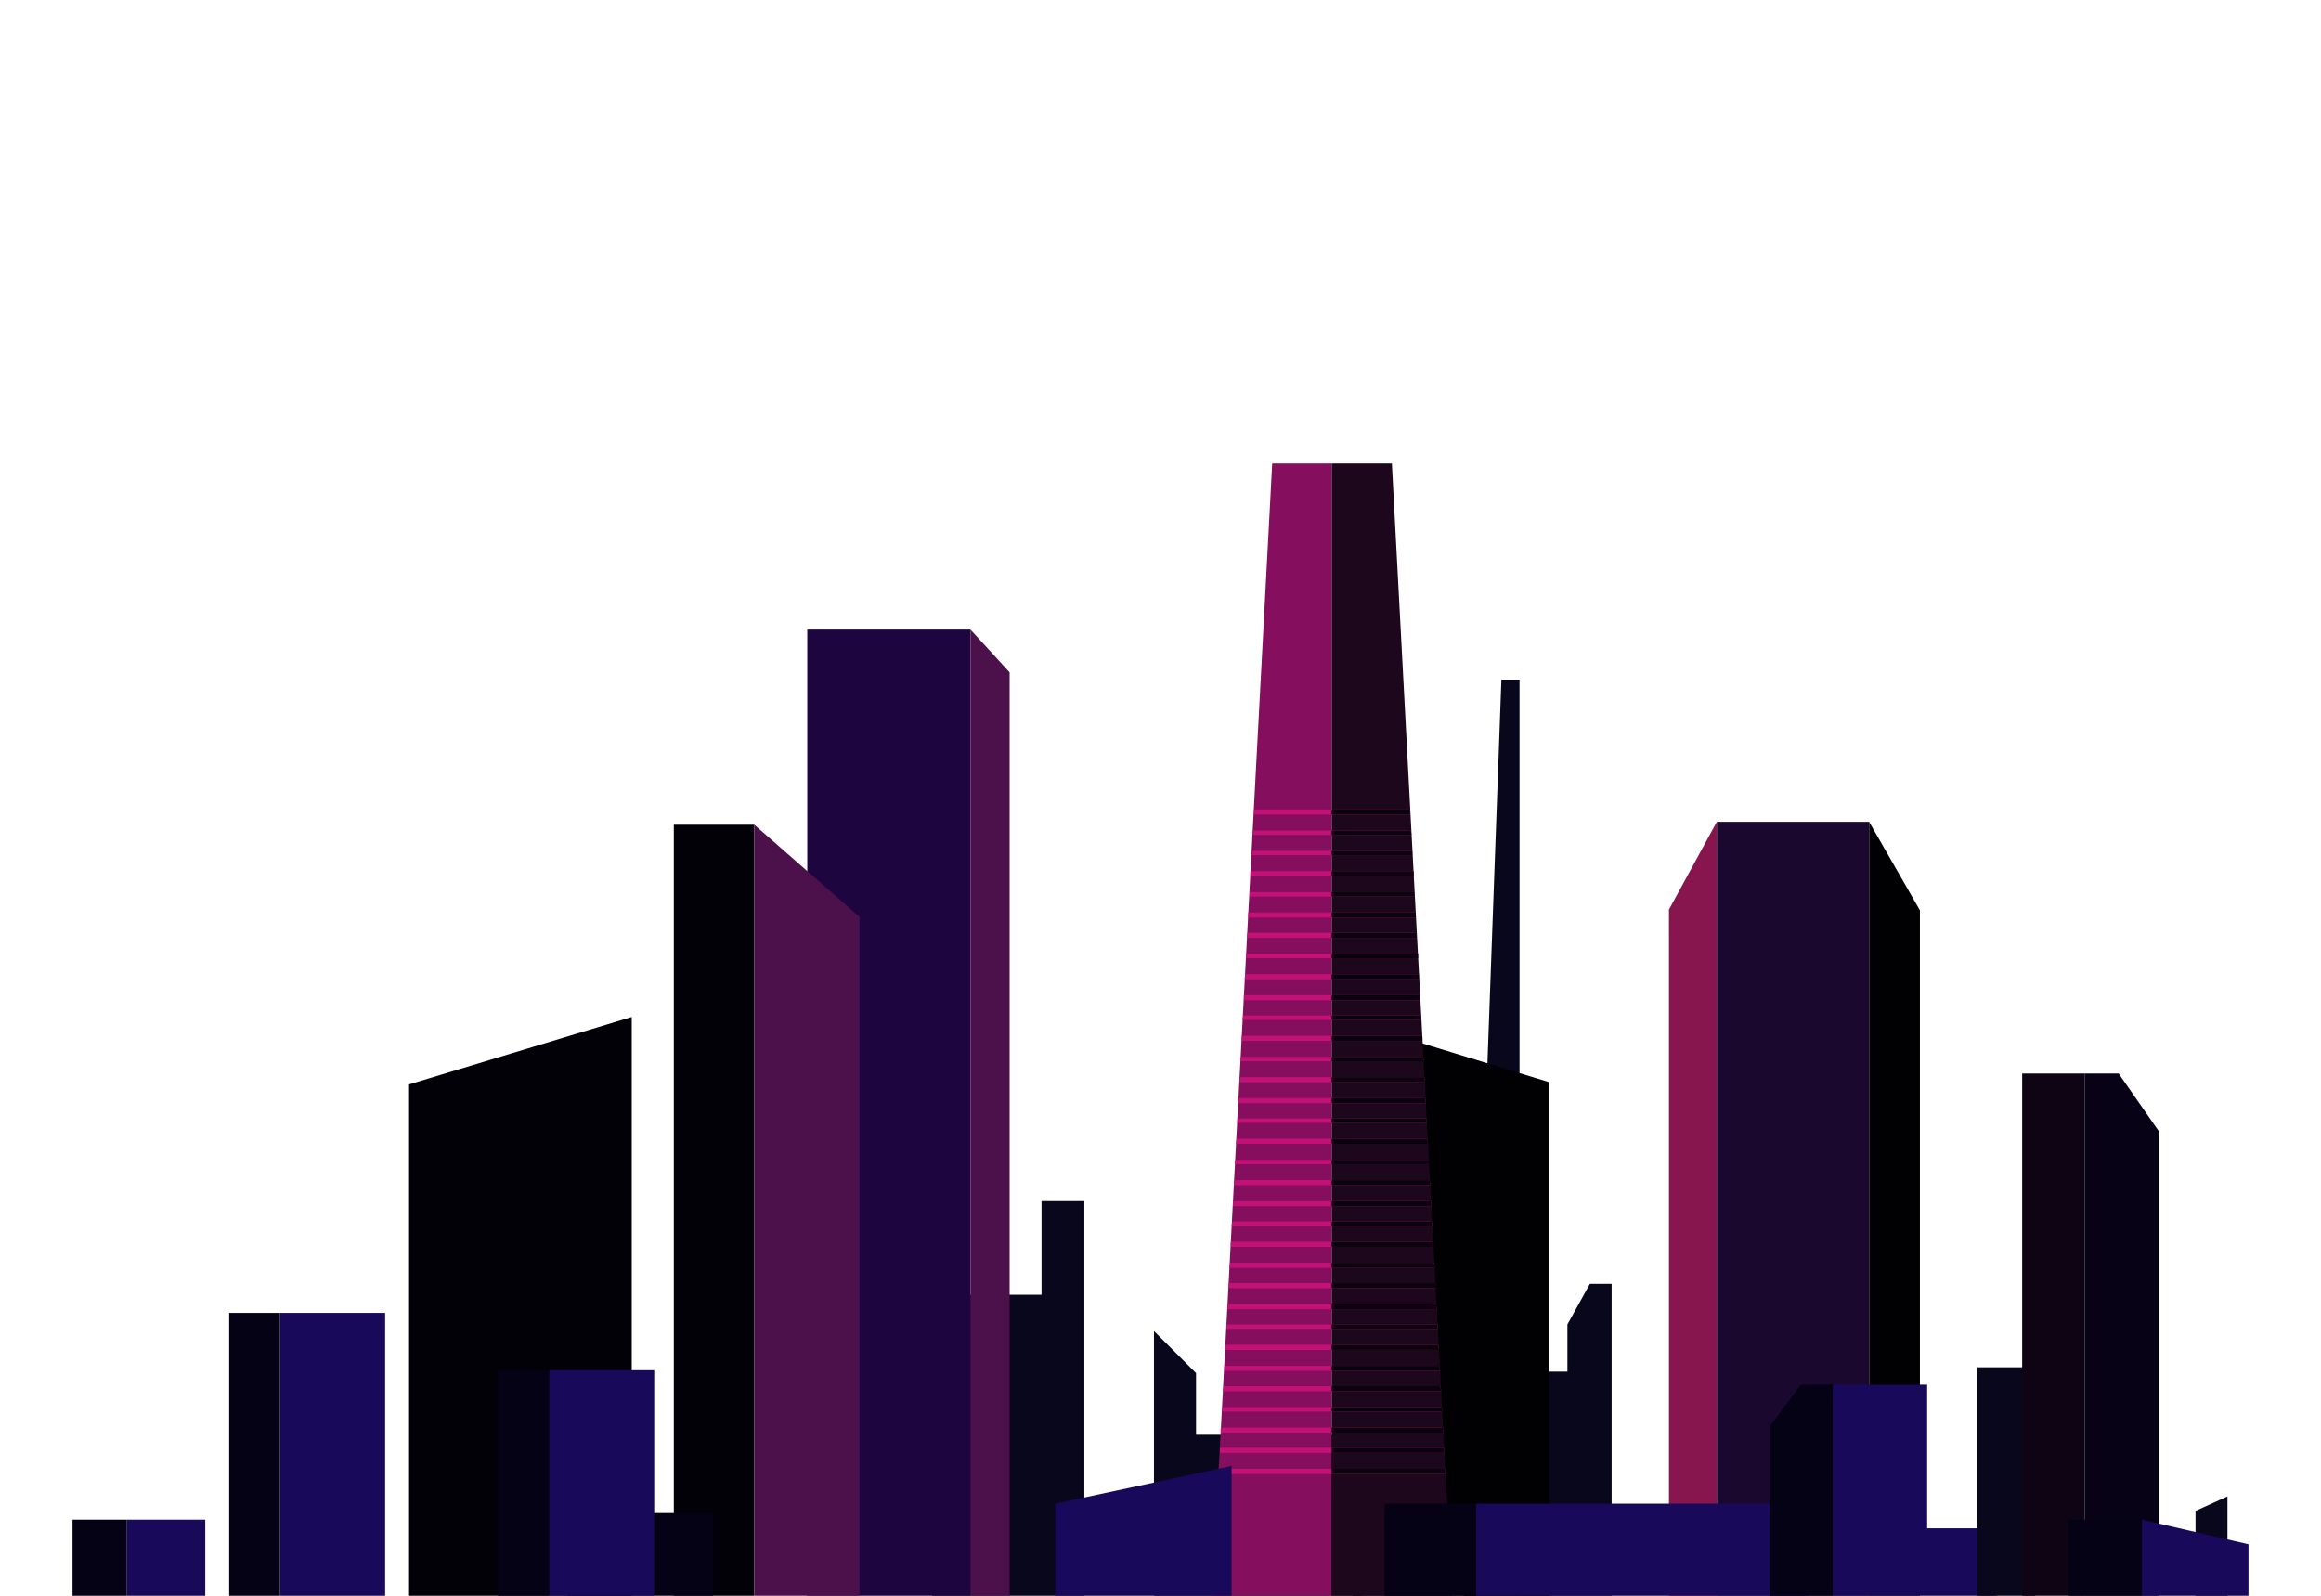 <?xml version="1.0" encoding="utf-8"?>
<!-- Generator: Adobe Illustrator 23.0.3, SVG Export Plug-In . SVG Version: 6.00 Build 0)  -->
<svg version="1.1" id="Calque_1" xmlns="http://www.w3.org/2000/svg" xmlns:xlink="http://www.w3.org/1999/xlink" x="0px" y="0px"
	 viewBox="0 0 320 220" style="enable-background:new 0 0 320 220;" xml:space="preserve">
<g>
	<polygon style="fill-rule:evenodd;clip-rule:evenodd;fill:#18095A;" points="28.3,209.5 17.5,209.5 17.5,220 28.3,220 	"/>
	<polygon style="fill-rule:evenodd;clip-rule:evenodd;fill:#040214;" points="10,209.5 17.5,209.5 17.5,220 10,220 	"/>
	<polygon style="fill-rule:evenodd;clip-rule:evenodd;fill:#18095A;" points="53.1,181 38.6,181 38.6,220 53.1,220 	"/>
	<polygon style="fill-rule:evenodd;clip-rule:evenodd;fill:#040214;" points="31.6,181 38.6,181 38.6,220 31.6,220 	"/>
	<polygon style="fill-rule:evenodd;clip-rule:evenodd;fill:#010107;" points="87.1,140.2 56.4,149.5 56.4,220 87.1,220 	"/>
	<polygon style="fill-rule:evenodd;clip-rule:evenodd;fill:#09071B;" points="143.6,178.5 128.5,178.5 128.5,220 143.6,220 
		148.3,220 149.5,220 149.5,165.6 143.6,165.6 	"/>
	<polygon style="fill-rule:evenodd;clip-rule:evenodd;fill:#1D0640;" points="111.3,86.8 133.8,86.8 133.8,220 111.3,220 	"/>
	<polygon style="fill-rule:evenodd;clip-rule:evenodd;fill:#010107;" points="92.9,113.7 104,113.7 104,220 92.9,220 	"/>
	<polygon style="fill-rule:evenodd;clip-rule:evenodd;fill:#4C104B;" points="118.5,126.4 104,113.7 104,220 118.5,220 	"/>
	<polygon style="fill-rule:evenodd;clip-rule:evenodd;fill:#040214;" points="78.3,208.6 98.3,208.6 98.3,220 78.3,220 	"/>
	<polygon style="fill-rule:evenodd;clip-rule:evenodd;fill:#18095A;" points="90.2,188.9 75.7,188.9 75.7,220 90.2,220 	"/>
	<polygon style="fill-rule:evenodd;clip-rule:evenodd;fill:#040214;" points="68.7,188.9 75.7,188.9 75.7,220 68.7,220 	"/>
	<polygon style="fill-rule:evenodd;clip-rule:evenodd;fill:#4C104B;" points="139.2,92.7 133.8,86.8 133.8,220 139.2,220 	"/>
	<polygon style="fill-rule:evenodd;clip-rule:evenodd;fill:#09071B;" points="209.5,93.7 207,93.7 202.4,220 209.5,220 	"/>
	<polygon style="fill-rule:evenodd;clip-rule:evenodd;fill:#09071B;" points="164.9,220 187.8,220 187.8,197.8 164.9,197.8 
		164.9,189.3 159.1,183.5 159.1,220 162.7,220 	"/>
	<polygon style="fill-rule:evenodd;clip-rule:evenodd;fill:#09071B;" points="216.1,189.1 201.9,189.1 201.9,220 216.1,220 
		219.3,220 222.2,220 222.2,177 219.2,177 216.1,182.6 	"/>
	<polygon style="fill-rule:evenodd;clip-rule:evenodd;fill:#010002;" points="213.6,149.2 186.5,140.9 186.5,220 213.6,220 	"/>
	<polygon style="fill-rule:evenodd;clip-rule:evenodd;fill:#860E5F;" points="183.6,63.9 175.4,63.9 167.1,220 183.6,220 	"/>
	<polygon style="fill-rule:evenodd;clip-rule:evenodd;fill:#1D071D;" points="183.6,63.9 191.9,63.9 200.2,220 183.6,220 	"/>
	<polygon style="fill-rule:evenodd;clip-rule:evenodd;fill:#1A082E;" points="257.7,113.3 236.7,113.3 236.7,220 257.7,220 	"/>
	<polygon style="fill-rule:evenodd;clip-rule:evenodd;fill:#86164D;" points="230.1,125.4 236.7,113.3 236.7,220 230.1,220 	"/>
	<polygon style="fill-rule:evenodd;clip-rule:evenodd;fill:#010003;" points="257.7,113.3 264.7,125.5 264.7,220 257.7,220 	"/>
	<polygon style="fill-rule:evenodd;clip-rule:evenodd;fill:#040214;" points="203.5,207.3 190.9,207.3 190.9,220 203.5,220 	"/>
	<polygon style="fill-rule:evenodd;clip-rule:evenodd;fill:#18095A;" points="203.5,207.3 249.4,207.3 249.4,220 203.5,220 	"/>
	<polygon style="fill-rule:evenodd;clip-rule:evenodd;fill:#040214;" points="252.7,190.9 248.3,190.9 244,196.6 244,220 252.7,220 
			"/>
	<polygon style="fill-rule:evenodd;clip-rule:evenodd;fill:#18095A;" points="265.7,220 275.3,220 275.3,210.7 265.7,210.7 
		265.7,190.9 252.7,190.9 252.7,220 258.3,220 	"/>
	<polygon style="fill-rule:evenodd;clip-rule:evenodd;fill:#09071B;" points="280.6,188.5 272.6,188.5 272.6,220 280.6,220 	"/>
	<polygon style="fill-rule:evenodd;clip-rule:evenodd;fill:#0E0414;" points="278.8,148 287.4,148 287.4,220 278.8,220 	"/>
	<polygon style="fill-rule:evenodd;clip-rule:evenodd;fill:#070216;" points="297.6,155.9 292.1,148 287.4,148 287.4,220 297.6,220 
			"/>
	<polygon style="fill-rule:evenodd;clip-rule:evenodd;fill:#09071B;" points="307.1,206.3 302.7,208.3 302.7,220 307.1,220 	"/>
	<polygon style="fill-rule:evenodd;clip-rule:evenodd;fill:#040214;" points="295.3,209.5 285.2,209.5 285.2,220 295.3,220 	"/>
	<polygon style="fill-rule:evenodd;clip-rule:evenodd;fill:#18095A;" points="295.3,209.5 310,212.9 310,220 295.3,220 	"/>
	<polygon style="fill-rule:evenodd;clip-rule:evenodd;fill:#C41178;" points="199.2,202.5 168,202.5 168,203.2 199.3,203.2 	"/>
	<polygon style="fill-rule:evenodd;clip-rule:evenodd;fill:#C41178;" points="199.1,199.6 168.2,199.6 168.2,200.3 199.1,200.3 	"/>
	<polygon style="fill-rule:evenodd;clip-rule:evenodd;fill:#C41178;" points="198.9,196.8 168.3,196.8 168.3,197.5 199,197.5 	"/>
	<polygon style="fill-rule:evenodd;clip-rule:evenodd;fill:#C41178;" points="198.8,194 168.5,194 168.5,194.6 198.8,194.6 	"/>
	<polygon style="fill-rule:evenodd;clip-rule:evenodd;fill:#C41178;" points="198.6,191.1 168.7,191.1 168.6,191.8 198.7,191.8 	"/>
	<polygon style="fill-rule:evenodd;clip-rule:evenodd;fill:#C41178;" points="198.5,188.3 168.8,188.3 168.8,189 198.5,189 	"/>
	<polygon style="fill-rule:evenodd;clip-rule:evenodd;fill:#C41178;" points="198.3,185.4 169,185.4 168.9,186.1 198.4,186.1 	"/>
	<polygon style="fill-rule:evenodd;clip-rule:evenodd;fill:#C41178;" points="198.2,182.6 169.1,182.6 169.1,183.2 198.2,183.2 	"/>
	<polygon style="fill-rule:evenodd;clip-rule:evenodd;fill:#C41178;" points="198,179.8 169.3,179.8 169.2,180.5 198.1,180.5 	"/>
	<polygon style="fill-rule:evenodd;clip-rule:evenodd;fill:#C41178;" points="197.9,176.9 169.4,176.9 169.4,177.6 197.9,177.6 	"/>
	<polygon style="fill-rule:evenodd;clip-rule:evenodd;fill:#C41178;" points="197.7,174.1 169.6,174.1 169.5,174.8 197.8,174.8 	"/>
	<polygon style="fill-rule:evenodd;clip-rule:evenodd;fill:#C41178;" points="197.6,171.2 169.7,171.2 169.7,171.9 197.6,171.9 	"/>
	<polygon style="fill-rule:evenodd;clip-rule:evenodd;fill:#C41178;" points="197.4,168.4 169.9,168.4 169.8,169 197.5,169 	"/>
	<polygon style="fill-rule:evenodd;clip-rule:evenodd;fill:#C41178;" points="197.3,165.6 170,165.6 170,166.3 197.3,166.3 	"/>
	<polygon style="fill-rule:evenodd;clip-rule:evenodd;fill:#C41178;" points="197.1,162.7 170.2,162.7 170.1,163.4 197.2,163.4 	"/>
	<polygon style="fill-rule:evenodd;clip-rule:evenodd;fill:#C41178;" points="197,159.9 170.3,159.9 170.3,160.5 197,160.5 	"/>
	<polygon style="fill-rule:evenodd;clip-rule:evenodd;fill:#C41178;" points="196.8,157 170.5,157 170.4,157.7 196.9,157.7 	"/>
	<polygon style="fill-rule:evenodd;clip-rule:evenodd;fill:#C41178;" points="196.7,154.2 170.6,154.2 170.6,154.8 196.7,154.8 	"/>
	<polygon style="fill-rule:evenodd;clip-rule:evenodd;fill:#C41178;" points="196.5,151.4 170.8,151.4 170.7,152.1 196.6,152.1 	"/>
	<polygon style="fill-rule:evenodd;clip-rule:evenodd;fill:#C41178;" points="196.4,148.5 170.9,148.5 170.9,149.2 196.4,149.2 	"/>
	<polygon style="fill-rule:evenodd;clip-rule:evenodd;fill:#C41178;" points="196.2,145.7 171.1,145.7 171,146.3 196.3,146.3 	"/>
	<polygon style="fill-rule:evenodd;clip-rule:evenodd;fill:#C41178;" points="196.1,142.8 171.2,142.8 171.2,143.5 196.1,143.5 	"/>
	<polygon style="fill-rule:evenodd;clip-rule:evenodd;fill:#C41178;" points="195.9,140 171.4,140 171.3,140.6 195.9,140.6 	"/>
	<polygon style="fill-rule:evenodd;clip-rule:evenodd;fill:#C41178;" points="195.8,137.2 171.5,137.2 171.5,137.9 195.8,137.9 	"/>
	<polygon style="fill-rule:evenodd;clip-rule:evenodd;fill:#C41178;" points="195.6,134.3 171.7,134.3 171.6,135 195.6,135 	"/>
	<polygon style="fill-rule:evenodd;clip-rule:evenodd;fill:#C41178;" points="195.5,131.5 171.8,131.5 171.8,132.1 195.5,132.1 	"/>
	<polygon style="fill-rule:evenodd;clip-rule:evenodd;fill:#C41178;" points="195.3,128.6 172,128.6 171.9,129.3 195.3,129.3 	"/>
	<polygon style="fill-rule:evenodd;clip-rule:evenodd;fill:#C41178;" points="195.2,125.8 172.1,125.8 172.1,126.5 195.2,126.5 	"/>
	<polygon style="fill-rule:evenodd;clip-rule:evenodd;fill:#C41178;" points="195,123 172.3,123 172.3,123.6 195,123.6 	"/>
	<polygon style="fill-rule:evenodd;clip-rule:evenodd;fill:#C41178;" points="194.9,120.1 172.4,120.1 172.4,120.8 194.9,120.8 	"/>
	<polygon style="fill-rule:evenodd;clip-rule:evenodd;fill:#C41178;" points="194.7,117.3 172.6,117.3 172.6,117.9 194.7,117.9 	"/>
	<polygon style="fill-rule:evenodd;clip-rule:evenodd;fill:#C41178;" points="194.5,114.5 172.7,114.5 172.7,115.1 194.6,115.1 	"/>
	<polygon style="fill-rule:evenodd;clip-rule:evenodd;fill:#C41178;" points="194.4,111.6 172.9,111.6 172.9,112.3 194.4,112.3 	"/>
	<polygon style="fill-rule:evenodd;clip-rule:evenodd;fill:#0A030E;" points="183.6,202.5 183.6,203.2 199.3,203.2 199.2,202.5 	"/>
	<polygon style="fill-rule:evenodd;clip-rule:evenodd;fill:#0A030E;" points="183.6,199.6 183.6,200.3 199.1,200.3 199.1,199.6 	"/>
	<polygon style="fill-rule:evenodd;clip-rule:evenodd;fill:#0A030E;" points="183.6,196.8 183.6,197.5 199,197.5 198.9,196.8 	"/>
	<polygon style="fill-rule:evenodd;clip-rule:evenodd;fill:#0A030E;" points="183.6,194 183.6,194.6 198.8,194.6 198.8,194 	"/>
	<polygon style="fill-rule:evenodd;clip-rule:evenodd;fill:#0A030E;" points="183.6,191.1 183.6,191.8 198.7,191.8 198.6,191.1 	"/>
	<polygon style="fill-rule:evenodd;clip-rule:evenodd;fill:#0A030E;" points="183.6,188.3 183.6,189 198.5,189 198.5,188.3 	"/>
	<polygon style="fill-rule:evenodd;clip-rule:evenodd;fill:#0A030E;" points="183.6,185.4 183.6,186.1 198.4,186.1 198.3,185.4 	"/>
	<polygon style="fill-rule:evenodd;clip-rule:evenodd;fill:#0A030E;" points="183.6,182.6 183.6,183.2 198.2,183.2 198.2,182.6 	"/>
	<polygon style="fill-rule:evenodd;clip-rule:evenodd;fill:#0A030E;" points="183.6,179.8 183.6,180.5 198.1,180.5 198,179.8 	"/>
	<polygon style="fill-rule:evenodd;clip-rule:evenodd;fill:#0A030E;" points="183.6,176.9 183.6,177.6 197.9,177.6 197.9,176.9 	"/>
	<polygon style="fill-rule:evenodd;clip-rule:evenodd;fill:#0A030E;" points="183.6,174.1 183.6,174.8 197.8,174.8 197.7,174.1 	"/>
	<polygon style="fill-rule:evenodd;clip-rule:evenodd;fill:#0A030E;" points="183.6,171.2 183.6,171.9 197.6,171.9 197.6,171.2 	"/>
	<polygon style="fill-rule:evenodd;clip-rule:evenodd;fill:#0A030E;" points="183.6,168.4 183.6,169 197.5,169 197.4,168.4 	"/>
	<polygon style="fill-rule:evenodd;clip-rule:evenodd;fill:#0A030E;" points="183.6,165.6 183.6,166.3 197.3,166.3 197.3,165.6 	"/>
	<polygon style="fill-rule:evenodd;clip-rule:evenodd;fill:#0A030E;" points="183.6,162.7 183.6,163.4 197.2,163.4 197.1,162.7 	"/>
	<polygon style="fill-rule:evenodd;clip-rule:evenodd;fill:#0A030E;" points="183.6,159.9 183.6,160.5 197,160.5 197,159.9 	"/>
	<polygon style="fill-rule:evenodd;clip-rule:evenodd;fill:#0A030E;" points="183.6,157 183.6,157.7 196.9,157.7 196.8,157 	"/>
	<polygon style="fill-rule:evenodd;clip-rule:evenodd;fill:#0A030E;" points="183.6,154.2 183.6,154.8 196.7,154.8 196.7,154.2 	"/>
	<polygon style="fill-rule:evenodd;clip-rule:evenodd;fill:#0A030E;" points="183.6,151.4 183.6,152.1 196.6,152.1 196.5,151.4 	"/>
	<polygon style="fill-rule:evenodd;clip-rule:evenodd;fill:#0A030E;" points="183.6,148.5 183.6,149.2 196.4,149.2 196.4,148.5 	"/>
	<polygon style="fill-rule:evenodd;clip-rule:evenodd;fill:#0A030E;" points="183.6,145.7 183.6,146.3 196.3,146.3 196.2,145.7 	"/>
	<polygon style="fill-rule:evenodd;clip-rule:evenodd;fill:#0A030E;" points="183.6,142.8 183.6,143.5 196.1,143.5 196.1,142.8 	"/>
	<polygon style="fill-rule:evenodd;clip-rule:evenodd;fill:#0A030E;" points="183.6,140 183.6,140.6 195.9,140.6 195.9,140 	"/>
	<polygon style="fill-rule:evenodd;clip-rule:evenodd;fill:#0A030E;" points="183.6,137.2 183.6,137.9 195.8,137.9 195.8,137.2 	"/>
	<polygon style="fill-rule:evenodd;clip-rule:evenodd;fill:#0A030E;" points="183.6,134.3 183.6,135 195.6,135 195.6,134.3 	"/>
	<polygon style="fill-rule:evenodd;clip-rule:evenodd;fill:#0A030E;" points="183.6,131.5 183.6,132.1 195.5,132.1 195.5,131.5 	"/>
	<polygon style="fill-rule:evenodd;clip-rule:evenodd;fill:#0A030E;" points="183.6,128.6 183.6,129.3 195.3,129.3 195.3,128.6 	"/>
	<polygon style="fill-rule:evenodd;clip-rule:evenodd;fill:#0A030E;" points="183.6,125.8 183.6,126.5 195.2,126.5 195.2,125.8 	"/>
	<polygon style="fill-rule:evenodd;clip-rule:evenodd;fill:#0A030E;" points="183.6,123 183.6,123.6 195,123.6 195,123 	"/>
	<polygon style="fill-rule:evenodd;clip-rule:evenodd;fill:#0A030E;" points="183.6,120.1 183.6,120.8 194.9,120.8 194.9,120.1 	"/>
	<polygon style="fill-rule:evenodd;clip-rule:evenodd;fill:#0A030E;" points="183.6,117.3 183.6,117.9 194.7,117.9 194.7,117.3 	"/>
	<polygon style="fill-rule:evenodd;clip-rule:evenodd;fill:#0A030E;" points="183.6,114.5 183.6,115.1 194.6,115.1 194.5,114.5 	"/>
	<polygon style="fill-rule:evenodd;clip-rule:evenodd;fill:#0A030E;" points="183.6,111.6 183.6,112.3 194.4,112.3 194.4,111.6 	"/>
	<polygon style="fill-rule:evenodd;clip-rule:evenodd;fill:#18095A;" points="169.8,202.1 145.5,207.3 145.5,220 169.8,220 	"/>
</g>
</svg>
